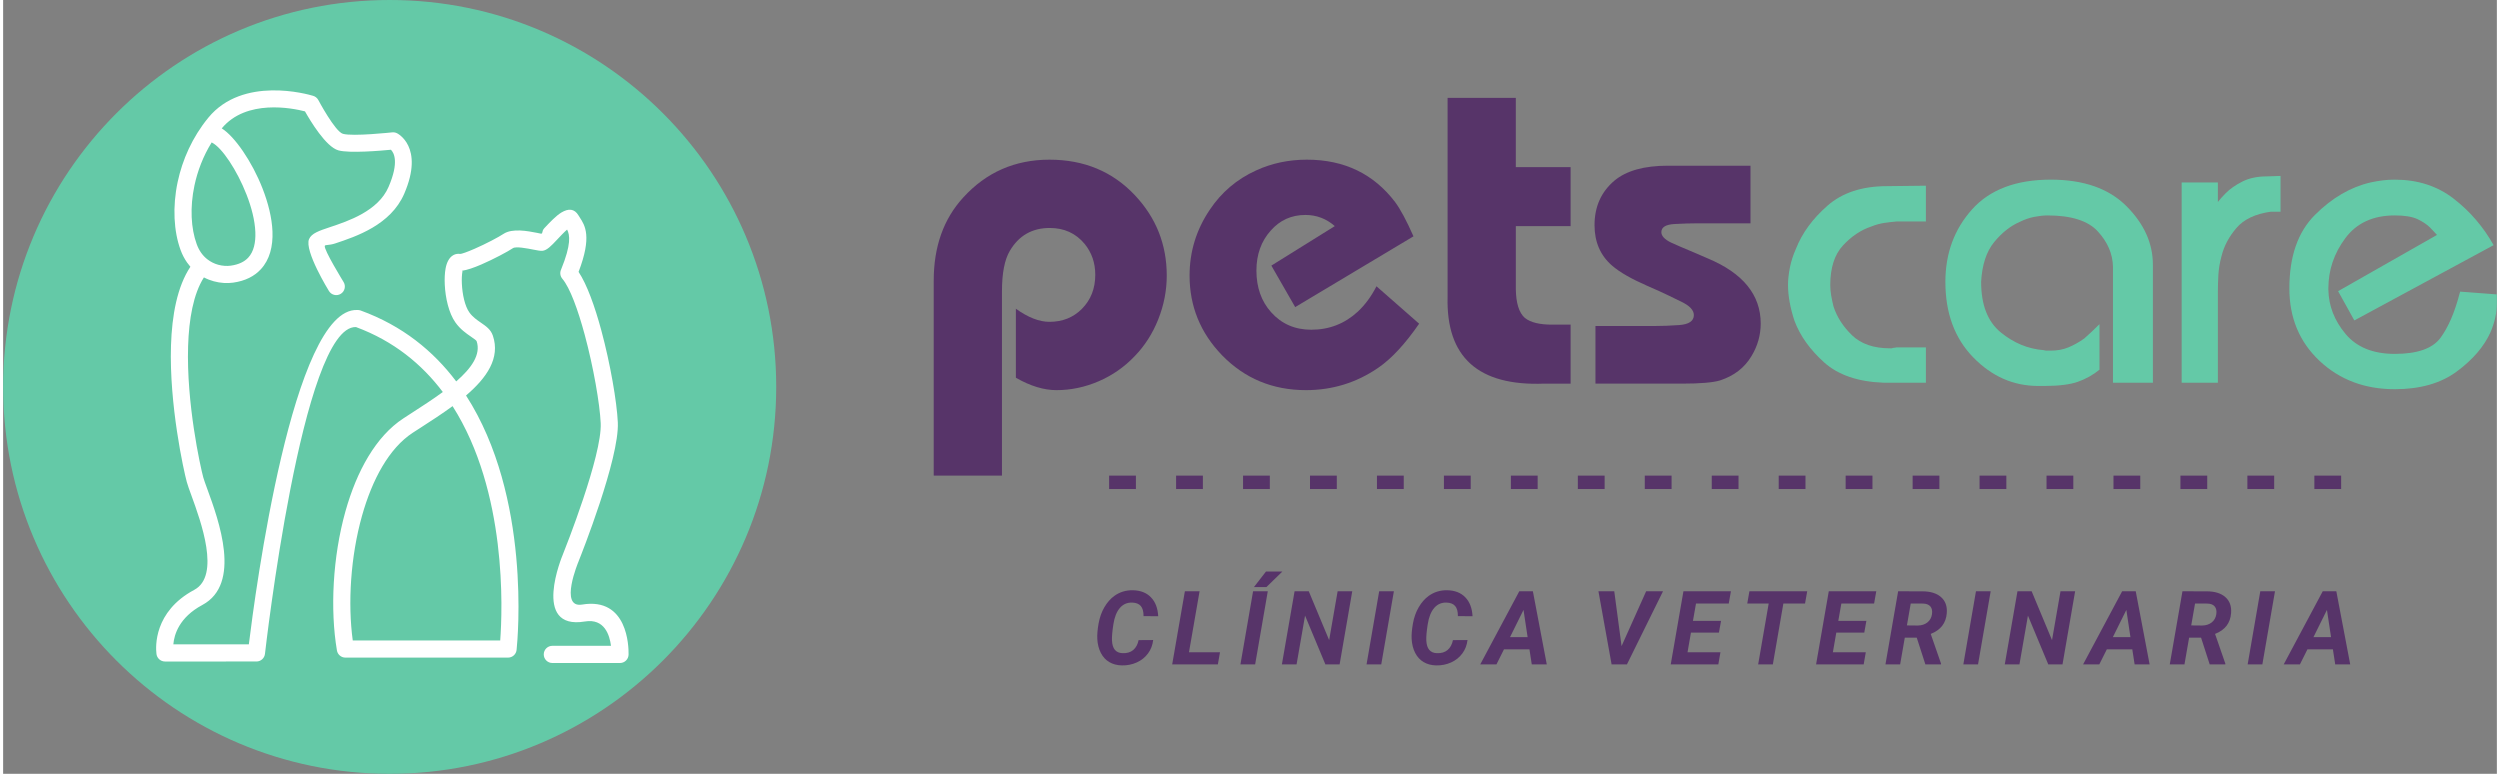 <?xml version="1.0" encoding="UTF-8"?>
<!DOCTYPE svg PUBLIC "-//W3C//DTD SVG 1.1//EN" "http://www.w3.org/Graphics/SVG/1.1/DTD/svg11.dtd">
<!-- Creator: CorelDRAW 2020 (64-Bit) -->
<svg xmlns="http://www.w3.org/2000/svg" xml:space="preserve" width="210px" height="65px" version="1.1" style="shape-rendering:geometricPrecision; text-rendering:geometricPrecision; image-rendering:optimizeQuality; fill-rule:evenodd; clip-rule:evenodd"
viewBox="0 0 208.563 64.717"
 xmlns:xlink="http://www.w3.org/1999/xlink"
 xmlns:xodm="http://www.corel.com/coreldraw/odm/2003">
 <rect x="0" y="0" width="208.563" height="64.717" fill="#808080" stroke="none"/>
 <defs>
  <style type="text/css">
   <![CDATA[
    .fil2 {fill:#573469;fill-rule:nonzero}
    .fil0 {fill:#64C9A7;fill-rule:nonzero}
    .fil1 {fill:white;fill-rule:nonzero}
   ]]>
  </style>
 </defs>
 <g id="Capa_x0020_1">
  <g id="_1762656740272">
   <path class="fil0" d="M32.329 64.717c17.854,0 32.328,-14.488 32.328,-32.359 0,-17.871 -14.474,-32.358 -32.328,-32.358 -17.855,0 -32.329,14.487 -32.329,32.358 0,17.871 14.474,32.359 32.329,32.359z"/>
   <path class="fil1" d="M28.474 23.587c0.208,0.338 0.102,0.781 -0.236,0.988 -0.337,0.208 -0.78,0.103 -0.988,-0.235 -0.006,-0.01 -2.08,-3.368 -1.664,-4.343 0.209,-0.487 0.849,-0.699 1.741,-0.997 1.522,-0.506 4.034,-1.342 4.907,-3.365 0.901,-2.085 0.451,-2.864 0.199,-3.111 -0.843,0.082 -3.474,0.308 -4.392,0.052 -1.047,-0.292 -2.36,-2.488 -2.795,-3.261 -1.056,-0.272 -4.908,-1.051 -6.962,1.422 1.077,0.67 2.532,2.765 3.415,5.035 0.464,1.188 0.784,2.444 0.828,3.587 0.047,1.238 -0.227,2.357 -0.979,3.165 -0.534,0.576 -1.29,0.973 -2.315,1.115 -0.486,0.068 -1.052,0.041 -1.62,-0.115 -0.275,-0.076 -0.552,-0.182 -0.82,-0.323 -0.89,1.395 -1.251,3.498 -1.322,5.742 -0.15,4.759 1.017,10.056 1.271,10.993 0.054,0.194 0.183,0.548 0.343,0.987 0.946,2.591 2.884,7.905 -0.426,9.675 -1.938,1.037 -2.354,2.484 -2.422,3.29l6.314 0c0.517,-4.229 3.687,-28.186 9.069,-27.962 0.093,-0.005 0.189,0.008 0.282,0.042 3.501,1.272 6.086,3.399 7.992,5.93 1.271,-1.104 2.086,-2.252 1.707,-3.366 -0.023,-0.066 -0.228,-0.208 -0.473,-0.377 -0.409,-0.281 -0.89,-0.613 -1.298,-1.184 -0.556,-0.776 -0.841,-2.067 -0.893,-3.162 -0.025,-0.509 0,-0.989 0.07,-1.366 0.094,-0.504 0.298,-0.893 0.612,-1.084 0.028,-0.019 0.058,-0.035 0.088,-0.049 0.156,-0.073 0.325,-0.099 0.501,-0.075 0.136,0.014 0.627,-0.172 1.209,-0.423 0.962,-0.416 2.05,-0.998 2.43,-1.251 0.739,-0.489 2.029,-0.239 2.814,-0.085 0.197,0.038 0.319,0.069 0.333,0.069 0.175,-0.014 0.027,-0.202 0.27,-0.462 0.446,-0.475 0.982,-1.046 1.434,-1.314 0.575,-0.341 1.077,-0.338 1.426,0.251l0.096 0.149 -0.002 0.002c0.444,0.676 1.048,1.6 -0.09,4.568 0.698,1.044 1.359,2.884 1.9,4.888 0.758,2.806 1.304,5.994 1.382,7.703 0.137,3.027 -3.069,11.085 -3.274,11.598l-0.012 0.034c-0.005,0.011 -1.648,3.924 0.297,3.601 3.831,-0.639 3.897,3.549 3.888,4.127l0.001 0.041c0,0.397 -0.321,0.719 -0.718,0.719l-5.657 0c-0.396,0 -0.719,-0.322 -0.719,-0.719 0,-0.397 0.323,-0.719 0.719,-0.719l4.904 0c-0.113,-0.895 -0.548,-2.307 -2.182,-2.034 -4.52,0.754 -1.865,-5.549 -1.858,-5.567l0.007 -0.018c0.203,-0.507 3.296,-8.28 3.173,-11.002 -0.074,-1.615 -0.602,-4.671 -1.337,-7.393 -0.562,-2.079 -1.229,-3.926 -1.874,-4.687 -0.187,-0.221 -0.217,-0.523 -0.102,-0.768 0.862,-2.117 0.735,-2.89 0.503,-3.343 -0.261,0.227 -0.581,0.568 -0.861,0.867 -0.452,0.481 -0.827,0.881 -1.207,0.91 -0.172,0.013 -0.405,-0.032 -0.709,-0.091 -0.57,-0.112 -1.508,-0.294 -1.751,-0.131l-0.003 0.001c-0.419,0.281 -1.61,0.919 -2.654,1.37 -0.602,0.26 -1.181,0.463 -1.609,0.52 0.027,0.009 0.047,0.025 0.041,0.055 -0.05,0.272 -0.068,0.637 -0.048,1.041 0.041,0.866 0.243,1.854 0.629,2.392 0.269,0.376 0.634,0.628 0.945,0.842 0.459,0.316 0.841,0.58 1.017,1.096 0.64,1.876 -0.518,3.533 -2.243,5.006 5.462,8.47 4.316,20.414 4.232,21.231 -0.015,0.384 -0.331,0.691 -0.718,0.691l-13.605 0c-0.344,0 -0.649,-0.25 -0.707,-0.601 -0.574,-3.397 -0.361,-7.815 0.717,-11.651 0.937,-3.332 2.535,-6.254 4.853,-7.763l0.66 -0.429c0.865,-0.557 1.787,-1.152 2.626,-1.769 -1.747,-2.32 -4.1,-4.261 -7.261,-5.432 -4.503,-0.171 -7.604,27.254 -7.613,27.333 -0.042,0.367 -0.352,0.637 -0.713,0.637l-7.648 0.001c-0.384,0 -0.698,-0.301 -0.718,-0.679 -0.059,-0.508 -0.247,-3.488 3.164,-5.313 2.212,-1.183 0.559,-5.713 -0.247,-7.922 -0.167,-0.458 -0.301,-0.827 -0.376,-1.1 -0.265,-0.973 -1.478,-6.477 -1.322,-11.414 0.08,-2.529 0.521,-4.931 1.623,-6.586 -0.096,-0.111 -0.19,-0.23 -0.279,-0.357 -0.215,-0.307 -0.4,-0.654 -0.543,-1.048 -0.567,-1.549 -0.687,-3.597 -0.242,-5.692 0.391,-1.84 1.219,-3.732 2.563,-5.369 2.884,-3.513 8.312,-1.966 8.749,-1.835 0.186,0.049 0.351,0.172 0.45,0.354 0.003,0.008 1.406,2.646 2.062,2.829 0.835,0.234 4.113,-0.123 4.122,-0.123l0 0.001c0.132,-0.014 0.269,0.008 0.396,0.072 0.006,0.003 2.314,1.104 0.607,5.059 -1.129,2.611 -4.019,3.574 -5.772,4.157 -0.533,0.177 -0.825,0.093 -0.871,0.199 -0.122,0.283 1.565,3.02 1.569,3.028zm9.115 10.379c-0.863,0.635 -1.79,1.233 -2.667,1.799l-0.654 0.422c-1.995,1.299 -3.401,3.923 -4.252,6.949 -0.959,3.415 -1.198,7.308 -0.775,10.426l12.333 0c0.192,-2.583 0.577,-12.44 -3.985,-19.596zm-20.147 -22.056c-0.711,1.149 -1.182,2.387 -1.44,3.602 -0.388,1.83 -0.293,3.591 0.186,4.901 0.103,0.281 0.228,0.52 0.369,0.721 0.149,0.212 0.321,0.391 0.507,0.539 0.29,0.231 0.61,0.382 0.925,0.469 0.37,0.102 0.736,0.119 1.048,0.076 0.671,-0.093 1.146,-0.331 1.462,-0.671 0.464,-0.499 0.629,-1.261 0.596,-2.137 -0.037,-0.971 -0.32,-2.067 -0.731,-3.122 -0.81,-2.08 -2.064,-3.939 -2.886,-4.358l-0.036 -0.02z"/>
   <path class="fil0" d="M195.285 24.351l8.269 -4.702c-0.077,-0.077 -0.162,-0.168 -0.252,-0.272 -0.091,-0.104 -0.201,-0.219 -0.33,-0.35 -0.26,-0.258 -0.608,-0.491 -1.048,-0.699 -0.44,-0.207 -1.074,-0.311 -1.902,-0.311 -1.813,0 -3.191,0.635 -4.135,1.904 -0.945,1.269 -1.417,2.669 -1.417,4.197 0,0.026 0,0.045 0,0.059 0,0.012 0,0.031 0,0.058 0.025,1.347 0.504,2.577 1.435,3.692 0.932,1.113 2.304,1.67 4.117,1.67 1.889,0 3.164,-0.446 3.823,-1.34 0.66,-0.894 1.197,-2.144 1.612,-3.751 0,-0.026 0.007,-0.045 0.019,-0.057 0.013,-0.014 0.019,-0.033 0.019,-0.059l3.068 0.233 0 0.738c0,0.389 -0.046,0.79 -0.136,1.205 -0.091,0.414 -0.227,0.829 -0.408,1.243 -0.543,1.192 -1.482,2.281 -2.815,3.265 -1.333,0.984 -3.06,1.477 -5.182,1.477 -2.511,0 -4.608,-0.791 -6.291,-2.371 -1.681,-1.58 -2.523,-3.601 -2.523,-6.062 0,-2.668 0.712,-4.715 2.136,-6.14 1.423,-1.425 2.976,-2.331 4.658,-2.72 0.362,-0.078 0.705,-0.136 1.029,-0.175 0.324,-0.039 0.654,-0.058 0.991,-0.058 1.915,0 3.558,0.531 4.93,1.593 1.372,1.063 2.484,2.358 3.338,3.886l-11.647 6.296 -1.358 -2.449z"/>
   <path class="fil0" d="M182.201 15.258l3.028 0 0 1.632c0.077,-0.103 0.175,-0.22 0.292,-0.349 0.116,-0.13 0.239,-0.26 0.368,-0.389 0.363,-0.363 0.829,-0.687 1.398,-0.972 0.57,-0.284 1.242,-0.427 2.019,-0.427l1.164 -0.039 0 2.992 -0.815 0c-1.294,0.181 -2.252,0.635 -2.873,1.36 -0.621,0.726 -1.035,1.503 -1.242,2.332 -0.156,0.569 -0.246,1.12 -0.272,1.651 -0.025,0.531 -0.039,0.979 -0.039,1.341l0 7.617 -3.028 0 0 -16.749z"/>
   <path class="fil0" d="M176.455 32.007l0 -9.637c0,0 0,-0.007 0,-0.02 0,-0.013 0,-0.033 0,-0.058 -0.025,-1.063 -0.446,-2.041 -1.262,-2.934 -0.815,-0.894 -2.22,-1.341 -4.212,-1.341 -0.311,0 -0.673,0.039 -1.088,0.117 -0.413,0.077 -0.828,0.22 -1.242,0.427 -0.775,0.337 -1.488,0.9 -2.135,1.69 -0.647,0.791 -1.01,1.898 -1.087,3.323 0,1.917 0.544,3.322 1.631,4.216 1.087,0.894 2.29,1.393 3.61,1.496 0.078,0.026 0.168,0.039 0.272,0.039 0.103,0 0.207,0 0.31,0 0.544,0 1.036,-0.09 1.476,-0.272 0.44,-0.181 0.88,-0.428 1.32,-0.738 0.207,-0.181 0.414,-0.369 0.621,-0.564 0.207,-0.194 0.427,-0.407 0.659,-0.64l0 3.808c-0.542,0.44 -1.145,0.777 -1.805,1.01 -0.66,0.233 -1.598,0.35 -2.814,0.35l-0.505 0c-2.07,0 -3.882,-0.797 -5.435,-2.39 -1.553,-1.594 -2.329,-3.698 -2.329,-6.315 0,-2.384 0.744,-4.404 2.232,-6.062 1.488,-1.658 3.682,-2.487 6.58,-2.487 2.744,0 4.854,0.738 6.329,2.214 1.476,1.478 2.213,3.11 2.213,4.898l0 9.87 -3.339 0z"/>
   <path class="fil0" d="M149.278 23.807c0,-0.414 0.053,-0.887 0.155,-1.418 0.105,-0.531 0.272,-1.056 0.505,-1.574 0.518,-1.321 1.398,-2.526 2.641,-3.614 1.242,-1.088 2.898,-1.632 4.969,-1.632l3.261 -0.039 0 2.992 -2.445 0c-0.311,0.026 -0.648,0.065 -1.01,0.117 -0.362,0.052 -0.738,0.155 -1.126,0.31 -0.854,0.285 -1.637,0.81 -2.349,1.574 -0.712,0.765 -1.067,1.872 -1.067,3.323 0,0.285 0.025,0.576 0.077,0.875 0.052,0.297 0.117,0.602 0.194,0.913 0.285,0.88 0.802,1.684 1.552,2.408 0.752,0.726 1.813,1.089 3.185,1.089 0.025,0 0.064,0 0.116,0 0.052,0 0.09,-0.013 0.117,-0.039 0.026,0 0.039,0 0.039,0 0.051,0 0.103,-0.007 0.155,-0.019 0.052,-0.014 0.09,-0.02 0.117,-0.02l2.445 0 0 2.954 -3.533 0c-2.148,-0.078 -3.812,-0.648 -4.989,-1.71 -1.178,-1.063 -1.999,-2.216 -2.465,-3.458 -0.181,-0.545 -0.317,-1.07 -0.407,-1.575 -0.091,-0.504 -0.137,-0.977 -0.137,-1.418l0 -0.039z"/>
   <path class="fil2" d="M133.173 32.085l0 -4.819 4.898 0c0.654,0 1.352,-0.026 2.09,-0.078 0.828,-0.058 1.242,-0.337 1.242,-0.836 0,-0.401 -0.336,-0.77 -1.003,-1.094 -0.762,-0.382 -1.404,-0.686 -1.902,-0.913l-0.983 -0.434c-1.334,-0.583 -2.317,-1.146 -2.945,-1.69 -0.983,-0.849 -1.474,-1.976 -1.474,-3.394 0,-1.541 0.556,-2.779 1.662,-3.718 1.003,-0.835 2.492,-1.25 4.471,-1.25l6.911 0 0 4.818 -4.407 0c-0.581,0 -1.228,0.02 -1.941,0.059 -0.737,0.039 -1.107,0.266 -1.107,0.68 0,0.317 0.272,0.609 0.816,0.874 0.408,0.188 1.081,0.48 2.032,0.875l1.003 0.434c2.97,1.236 4.458,3.057 4.458,5.459 0,0.972 -0.259,1.885 -0.776,2.733 -0.583,0.972 -1.456,1.645 -2.634,2.028 -0.576,0.174 -1.631,0.266 -3.158,0.266l-7.253 0z"/>
   <path class="fil2" d="M126.514 18.911l0 5.252c0.014,1.186 0.266,1.995 0.758,2.429 0.485,0.382 1.262,0.57 2.342,0.557l1.482 0 0 4.936 -2.207 0c-5.525,0.213 -8.217,-2.21 -8.081,-7.274l0 -16.626 5.706 0 0 5.791 4.582 0 0 4.935 -4.582 0z"/>
   <path class="fil2" d="M114.86 23.943l3.567 3.129c-1.179,1.709 -2.324,2.94 -3.436,3.698 -1.805,1.237 -3.818,1.859 -6.031,1.859 -2.783,0 -5.124,-0.972 -7.021,-2.921 -1.805,-1.872 -2.711,-4.094 -2.711,-6.658 0,-2.002 0.563,-3.835 1.689,-5.506 0.977,-1.463 2.271,-2.564 3.888,-3.296 1.302,-0.596 2.712,-0.894 4.232,-0.894 3.125,0 5.585,1.186 7.383,3.549 0.441,0.59 0.952,1.549 1.534,2.863l-9.893 5.919 -1.993 -3.471 5.306 -3.303c-0.706,-0.622 -1.528,-0.933 -2.46,-0.933 -1.164,0 -2.128,0.434 -2.899,1.309 -0.795,0.886 -1.196,2.001 -1.196,3.341 0,1.4 0.407,2.566 1.229,3.485 0.873,0.978 1.993,1.464 3.358,1.464 1.501,0 2.803,-0.505 3.902,-1.522 0.608,-0.57 1.125,-1.276 1.552,-2.112z"/>
   <path class="fil2" d="M77.83 39.778l0 -16.314c0,-2.831 0.822,-5.149 2.466,-6.943 1.921,-2.111 4.327,-3.167 7.214,-3.167 2.892,0 5.28,0.991 7.15,2.979 1.772,1.885 2.659,4.12 2.659,6.717 0,1.25 -0.239,2.473 -0.711,3.658 -0.472,1.193 -1.139,2.228 -1.999,3.11 -0.849,0.886 -1.846,1.58 -2.99,2.072 -1.146,0.492 -2.317,0.739 -3.521,0.739 -1.061,0 -2.193,-0.344 -3.397,-1.037l0 -5.77c1.022,0.731 1.96,1.094 2.809,1.094 1.087,0 1.993,-0.363 2.711,-1.082 0.744,-0.751 1.12,-1.696 1.12,-2.856 0,-0.997 -0.299,-1.858 -0.893,-2.584 -0.739,-0.887 -1.708,-1.328 -2.912,-1.328 -1.476,0 -2.582,0.635 -3.332,1.898 -0.448,0.745 -0.667,1.885 -0.667,3.413l0 15.401 -5.707 0z"/>
   <path class="fil2" d="M96.184 53.528c-0.048,0.422 -0.192,0.796 -0.432,1.123 -0.241,0.325 -0.553,0.576 -0.94,0.751 -0.385,0.175 -0.802,0.258 -1.25,0.249 -0.402,-0.009 -0.753,-0.102 -1.053,-0.28 -0.298,-0.177 -0.535,-0.435 -0.706,-0.772 -0.173,-0.339 -0.27,-0.726 -0.293,-1.167 -0.018,-0.343 0.017,-0.772 0.107,-1.285 0.093,-0.513 0.254,-0.968 0.487,-1.366 0.234,-0.398 0.511,-0.712 0.833,-0.946 0.453,-0.323 0.971,-0.481 1.551,-0.47 0.633,0.012 1.134,0.206 1.505,0.588 0.371,0.379 0.575,0.907 0.61,1.582l-1.224 -0.004c0,-0.387 -0.077,-0.67 -0.232,-0.849 -0.153,-0.179 -0.392,-0.274 -0.715,-0.285 -0.421,-0.014 -0.765,0.136 -1.036,0.451 -0.27,0.313 -0.451,0.77 -0.542,1.373 -0.091,0.585 -0.129,1.024 -0.118,1.315 0.014,0.369 0.097,0.642 0.248,0.817 0.15,0.174 0.362,0.266 0.633,0.274 0.375,0.015 0.675,-0.073 0.9,-0.266 0.225,-0.192 0.374,-0.466 0.447,-0.825l1.22 -0.008z"/>
   <polygon class="fil2" points="99.178,54.551 101.772,54.551 101.594,55.565 97.774,55.565 98.835,49.451 100.064,49.451 "/>
   <path class="fil2" d="M104.712 55.565l-1.23 0 1.057 -6.114 1.23 0 -1.057 6.114zm0.905 -7.764l1.371 0 -1.333 1.298 -1.044 0 1.006 -1.298z"/>
   <polygon class="fil2" points="111.777,55.565 110.586,55.565 108.886,51.487 108.177,55.565 106.949,55.565 108.01,49.451 109.197,49.451 110.901,53.537 111.61,49.451 112.833,49.451 "/>
   <polygon class="fil2" points="115.259,55.565 114.029,55.565 115.085,49.451 116.315,49.451 "/>
   <path class="fil2" d="M122.473 53.528c-0.047,0.422 -0.191,0.796 -0.432,1.123 -0.241,0.325 -0.552,0.576 -0.939,0.751 -0.385,0.175 -0.801,0.258 -1.251,0.249 -0.402,-0.009 -0.753,-0.102 -1.051,-0.28 -0.3,-0.177 -0.536,-0.435 -0.708,-0.772 -0.172,-0.339 -0.269,-0.726 -0.292,-1.167 -0.018,-0.343 0.017,-0.772 0.108,-1.285 0.091,-0.513 0.253,-0.968 0.486,-1.366 0.234,-0.398 0.512,-0.712 0.834,-0.946 0.452,-0.323 0.969,-0.481 1.551,-0.47 0.632,0.012 1.134,0.206 1.505,0.588 0.37,0.379 0.573,0.907 0.609,1.582l-1.224 -0.004c0,-0.387 -0.077,-0.67 -0.233,-0.849 -0.152,-0.179 -0.392,-0.274 -0.715,-0.285 -0.419,-0.014 -0.765,0.136 -1.036,0.451 -0.269,0.313 -0.45,0.77 -0.542,1.373 -0.091,0.585 -0.129,1.024 -0.118,1.315 0.014,0.369 0.097,0.642 0.249,0.817 0.15,0.174 0.362,0.266 0.632,0.274 0.375,0.015 0.675,-0.073 0.901,-0.266 0.225,-0.192 0.374,-0.466 0.447,-0.825l1.219 -0.008z"/>
   <path class="fil2" d="M127.653 54.309l-2.131 0 -0.628 1.256 -1.356 0 3.265 -6.114 1.137 0 1.162 6.114 -1.255 0 -0.194 -1.256zm-1.625 -1.023l1.472 0 -0.344 -2.277 -1.128 2.277z"/>
   <polygon class="fil2" points="135.358,54.036 137.413,49.451 138.823,49.451 135.807,55.565 134.523,55.565 133.423,49.451 134.746,49.451 "/>
   <polygon class="fil2" points="143.5,52.908 141.16,52.908 140.874,54.551 143.627,54.551 143.451,55.565 139.47,55.565 140.531,49.451 144.503,49.451 144.322,50.474 141.583,50.474 141.327,51.928 143.677,51.928 "/>
   <polygon class="fil2" points="150.702,50.474 148.889,50.474 148.009,55.565 146.781,55.565 147.662,50.474 145.87,50.474 146.05,49.451 150.883,49.451 "/>
   <polygon class="fil2" points="155.656,52.908 153.316,52.908 153.03,54.551 155.783,54.551 155.607,55.565 151.626,55.565 152.687,49.451 156.659,49.451 156.478,50.474 153.739,50.474 153.483,51.928 155.832,51.928 "/>
   <path class="fil2" d="M160.045 53.33l-1 0 -0.389 2.235 -1.228 0 1.06 -6.114 2.022 0.005c0.678,0 1.197,0.159 1.562,0.479 0.365,0.319 0.527,0.763 0.485,1.331 -0.059,0.841 -0.507,1.425 -1.343,1.752l0.861 2.48 0 0.067 -1.309 0 -0.721 -2.235zm-0.823 -1.024l0.914 0.009c0.325,-0.006 0.594,-0.094 0.804,-0.263 0.211,-0.169 0.338,-0.398 0.379,-0.689 0.04,-0.27 -0.004,-0.483 -0.13,-0.638 -0.124,-0.153 -0.325,-0.235 -0.598,-0.246l-1.05 -0.005 -0.319 1.832z"/>
   <polygon class="fil2" points="165.171,55.565 163.941,55.565 164.997,49.451 166.227,49.451 "/>
   <polygon class="fil2" points="172.235,55.565 171.044,55.565 169.344,51.487 168.634,55.565 167.407,55.565 168.468,49.451 169.654,49.451 171.358,53.537 172.067,49.451 173.291,49.451 "/>
   <path class="fil2" d="M178.072 54.309l-2.131 0 -0.629 1.256 -1.355 0 3.265 -6.114 1.137 0 1.161 6.114 -1.254 0 -0.194 -1.256zm-1.626 -1.023l1.471 0 -0.343 -2.277 -1.128 2.277z"/>
   <path class="fil2" d="M183.823 53.33l-0.999 0 -0.389 2.235 -1.229 0 1.061 -6.114 2.022 0.005c0.677,0 1.197,0.159 1.562,0.479 0.365,0.319 0.526,0.763 0.485,1.331 -0.059,0.841 -0.506,1.425 -1.343,1.752l0.86 2.48 0 0.067 -1.308 0 -0.722 -2.235zm-0.823 -1.024l0.915 0.009c0.325,-0.006 0.593,-0.094 0.804,-0.263 0.211,-0.169 0.337,-0.398 0.379,-0.689 0.04,-0.27 -0.005,-0.483 -0.13,-0.638 -0.125,-0.153 -0.325,-0.235 -0.599,-0.246l-1.049 -0.005 -0.32 1.832z"/>
   <polygon class="fil2" points="188.949,55.565 187.72,55.565 188.776,49.451 190.006,49.451 "/>
   <path class="fil2" d="M194.849 54.309l-2.13 0 -0.629 1.256 -1.355 0 3.264 -6.114 1.137 0 1.161 6.114 -1.254 0 -0.194 -1.256zm-1.626 -1.023l1.471 0 -0.343 -2.277 -1.128 2.277z"/>
   <path class="fil2" d="M94.74 39.778l0 1.122 -2.241 0 0 -1.122 2.241 0zm100.798 0l0 1.122 -2.239 0 0 -1.122 2.239 0zm-5.6 0l0 1.122 -2.241 0 0 -1.122 2.241 0zm-5.6 0l0 1.122 -2.24 0 0 -1.122 2.24 0zm-5.601 0l0 1.122 -2.239 0 0 -1.122 2.239 0zm-5.599 0l0 1.122 -2.24 0 0 -1.122 2.24 0zm-5.6 0l0 1.122 -2.24 0 0 -1.122 2.24 0zm-5.6 0l0 1.122 -2.239 0 0 -1.122 2.239 0zm-5.599 0l0 1.122 -2.241 0 0 -1.122 2.241 0zm-5.601 0l0 1.122 -2.239 0 0 -1.122 2.239 0zm-5.6 0l0 1.122 -2.239 0 0 -1.122 2.239 0zm-5.599 0l0 1.122 -2.241 0 0 -1.122 2.241 0zm-5.6 0l0 1.122 -2.24 0 0 -1.122 2.24 0zm-5.601 0l0 1.122 -2.239 0 0 -1.122 2.239 0zm-5.599 0l0 1.122 -2.24 0 0 -1.122 2.24 0zm-5.6 0l0 1.122 -2.241 0 0 -1.122 2.241 0zm-5.6 0l0 1.122 -2.24 0 0 -1.122 2.24 0zm-5.6 0l0 1.122 -2.24 0 0 -1.122 2.24 0zm-5.6 0l0 1.122 -2.24 0 0 -1.122 2.24 0z"/>
  </g>
 </g>
</svg>
